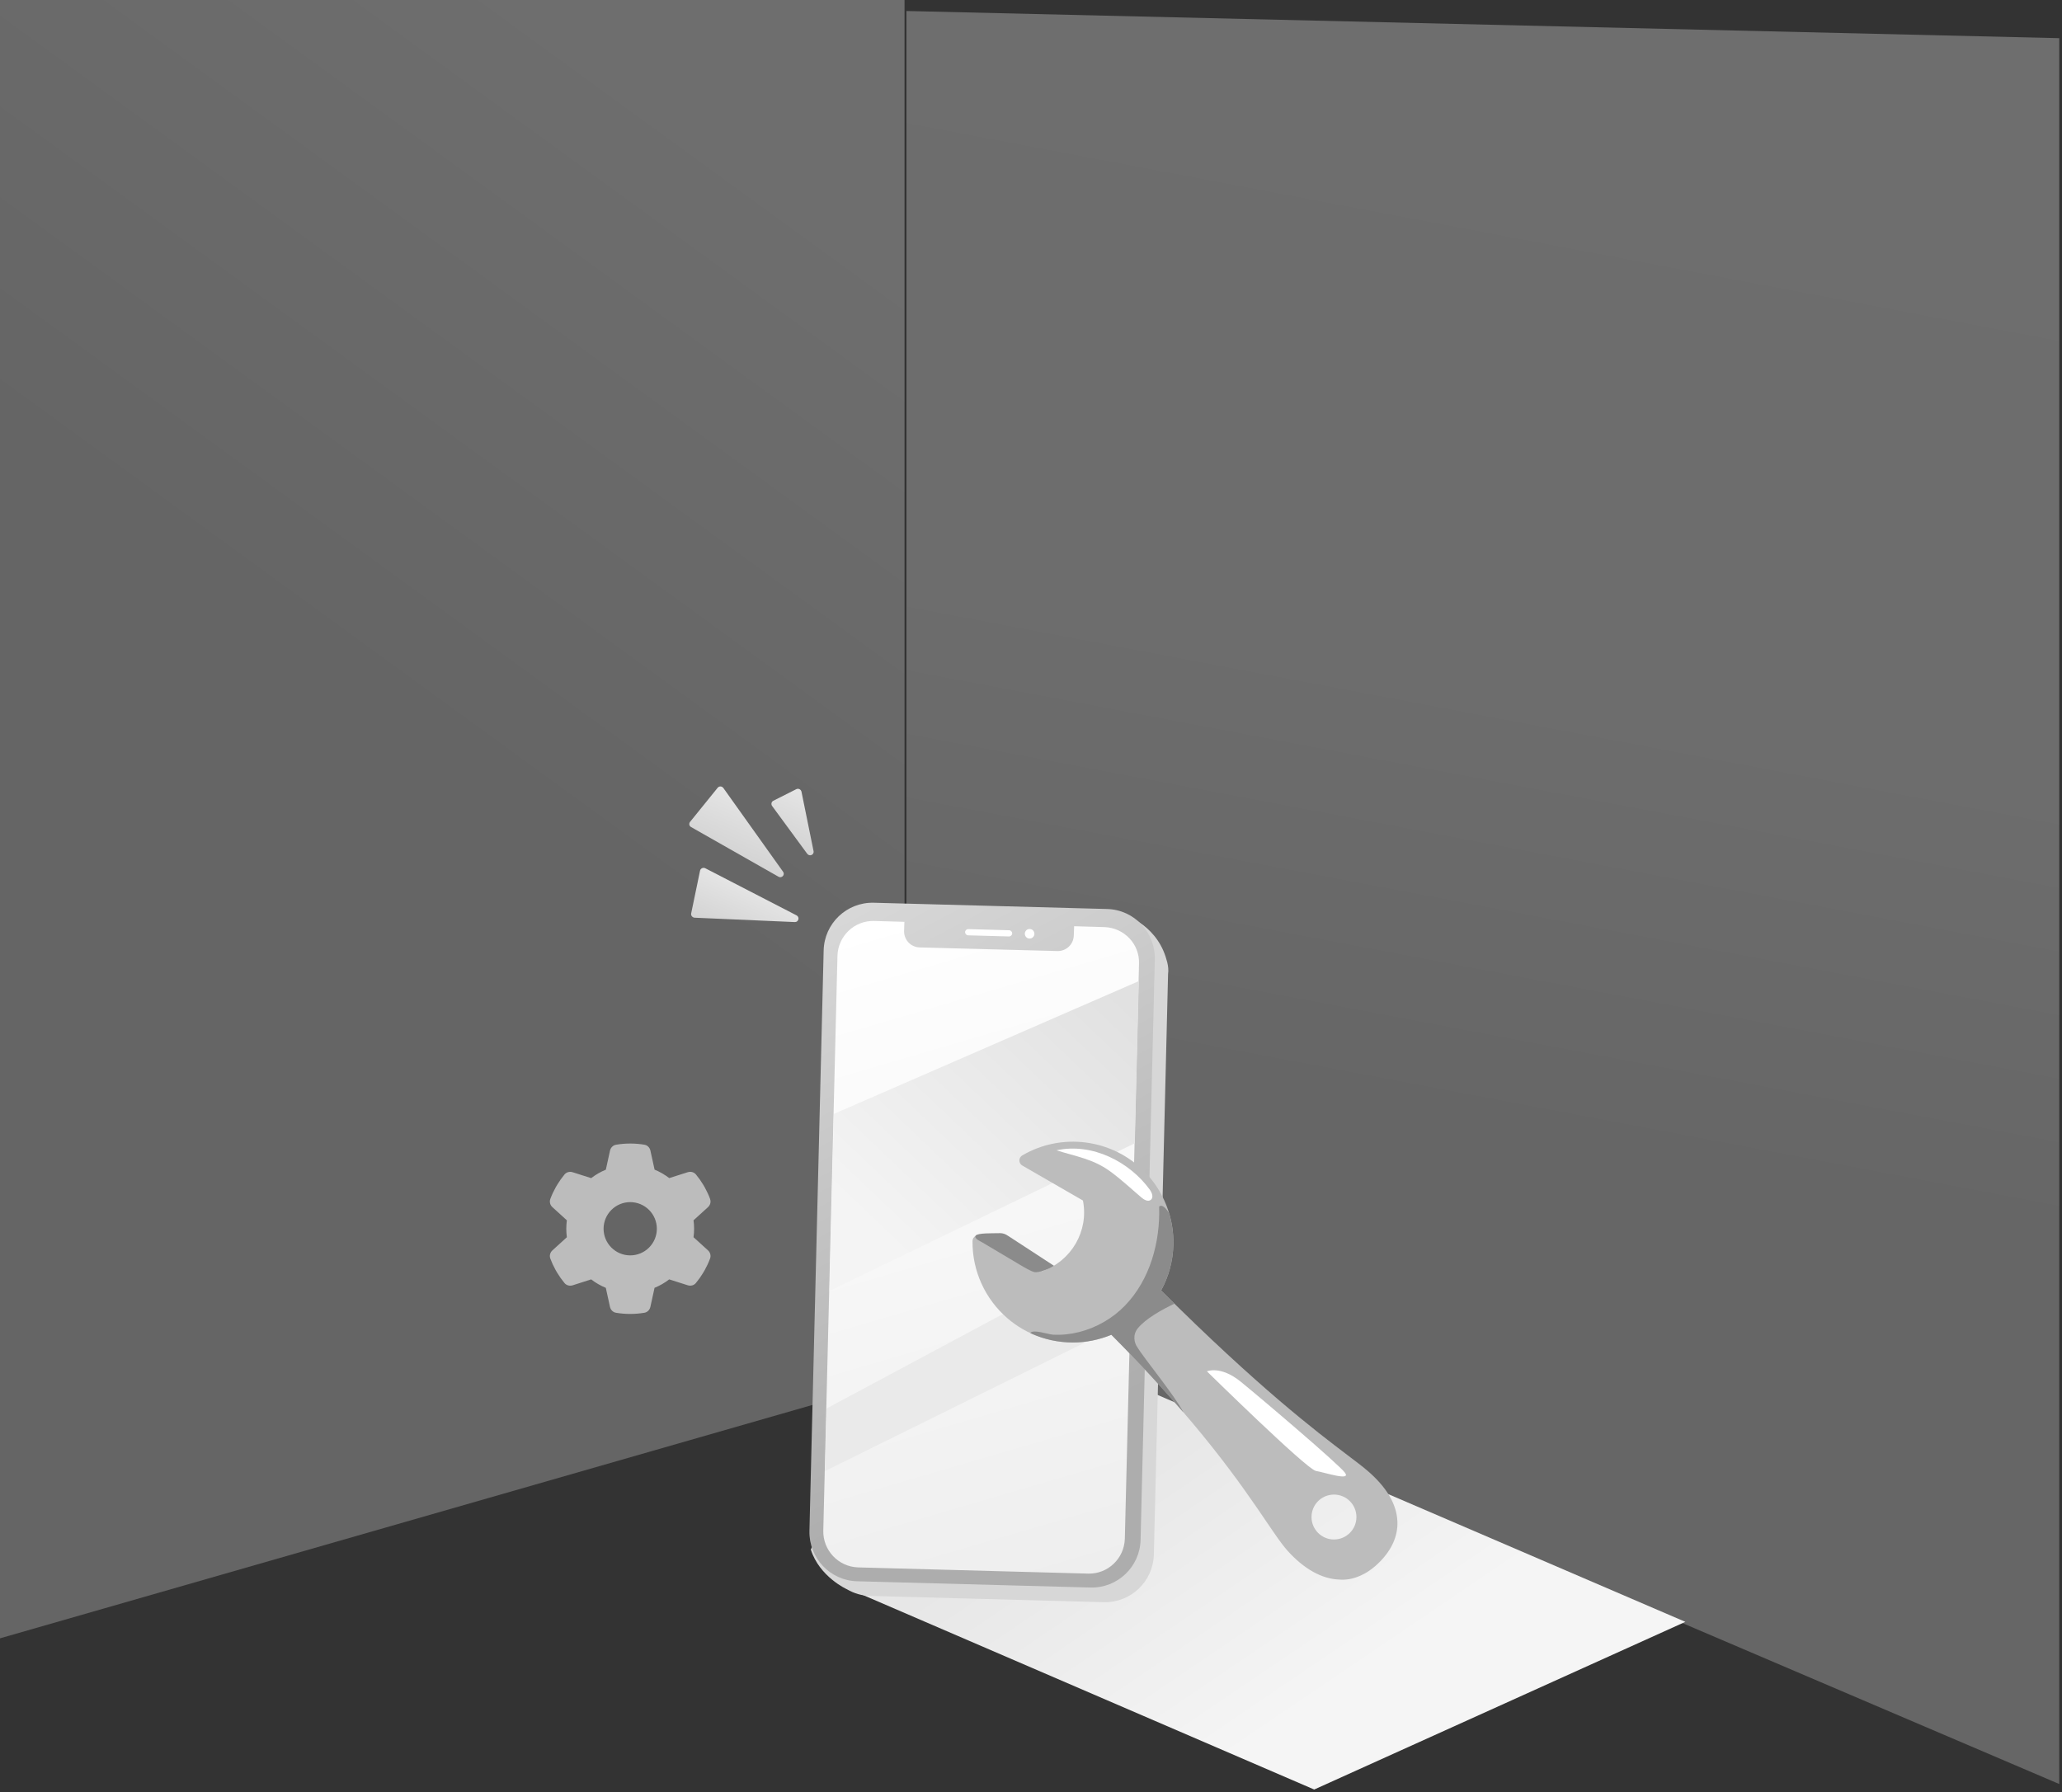 <svg width="375" height="326" viewBox="0 0 375 326" fill="none" xmlns="http://www.w3.org/2000/svg">
<rect x="0" y="0" width="375" height="326" fill="#333333" stroke="none"/>
<path opacity="0.3" fill-rule="evenodd" clip-rule="evenodd" d="M164.848 2L374.5 6.942V324.5L172 238L164.848 205.266V2Z" fill="url(#paint0_linear_8502_8304)"/>
<path opacity="0.3" fill-rule="evenodd" clip-rule="evenodd" d="M0 0H164.5V226.247L177.5 247L0 298V0Z" fill="url(#paint1_linear_8502_8304)"/>
<path d="M306.5 295L209.996 253.501L155.5 289.5L239.004 325.5L306.5 295Z" fill="url(#paint2_linear_8502_8304)"/>
<mask id="mask0_8502_8304" style="mask-type:luminance" maskUnits="userSpaceOnUse" x="80" y="135" width="196" height="184">
<rect x="80.488" y="135.054" width="194.57" height="183.452" fill="white"/>
</mask>
<g mask="url(#mask0_8502_8304)">
<path d="M126.314 166.921C125.921 166.886 125.622 166.53 125.695 166.155L127.312 158.37C127.4 157.957 127.854 157.748 128.235 157.913L144.857 166.495C145.489 166.815 145.224 167.738 144.553 167.717L126.314 166.921Z" fill="url(#paint3_linear_8502_8304)"/>
<path d="M125.686 150.436C125.321 150.233 125.241 149.791 125.521 149.461L130.519 143.282C130.799 142.952 131.284 142.982 131.545 143.321L142.413 158.567C142.815 159.103 142.185 159.822 141.57 159.464L125.686 150.436Z" fill="url(#paint4_linear_8502_8304)"/>
<path d="M140.412 146.592C140.189 146.269 140.295 145.818 140.639 145.652L144.82 143.542C145.219 143.354 145.66 143.591 145.757 143.994L147.952 154.792C148.102 155.489 147.212 155.87 146.789 155.279L140.412 146.592Z" fill="url(#paint5_linear_8502_8304)"/>
<path d="M212.095 174.401C212.083 174.361 212.083 174.361 212.071 174.321C212.048 174.241 212.025 174.161 211.99 174.042C209.998 167.824 203.949 166.172 203.949 166.172L203.058 167.992L161.311 166.867C156.4 166.744 152.315 170.625 152.204 175.552L149.702 277.292L147.454 281.848C149.045 286.84 154.011 289.069 154.062 289.097C155.308 289.815 156.734 290.264 158.293 290.285L200.734 291.424C205.645 291.546 209.729 287.665 209.841 282.738L212.428 177.162C212.531 176.482 212.452 175.769 212.281 175.039C212.223 174.84 212.165 174.64 212.095 174.401Z" fill="#D7D7D7"/>
<path d="M155.881 287.619C150.97 287.497 147.093 283.39 147.205 278.463L149.792 172.887C149.904 167.96 153.988 164.079 158.899 164.201L201.34 165.34C206.251 165.463 210.127 169.57 210.016 174.497L207.429 280.073C207.317 285 203.233 288.881 198.322 288.758L155.881 287.619Z" fill="url(#paint6_linear_8502_8304)"/>
<path d="M195.343 168.473L195.282 170.18C195.225 171.756 193.948 172.996 192.35 172.987L167.22 172.327C165.649 172.267 164.411 170.983 164.416 169.379L164.477 167.672L158.952 167.513C155.389 167.429 152.417 170.248 152.302 173.833L149.724 278.411C149.648 281.985 152.464 284.973 156.038 285.096L197.915 286.227C201.478 286.311 204.449 283.492 204.565 279.907L207.143 175.329C207.298 171.732 204.443 168.756 200.869 168.632L195.343 168.473Z" fill="url(#paint7_linear_8502_8304)"/>
<path d="M205.947 226.398L150.336 256.184L150.045 267.574L205.599 240.101L205.947 226.398Z" fill="#EAEAEA"/>
<path d="M150.857 234.809L206.376 207.952L207.108 178.458L151.66 202.608L150.857 234.809Z" fill="url(#paint8_linear_8502_8304)"/>
<path d="M176.07 170.128C175.769 170.129 175.517 169.857 175.514 169.554C175.512 169.252 175.783 168.999 176.085 168.997L183.523 169.203C183.824 169.202 184.076 169.474 184.079 169.777C184.081 170.079 183.81 170.332 183.508 170.334L176.07 170.128Z" fill="white"/>
<path fill-rule="evenodd" clip-rule="evenodd" d="M188.082 169.602C188.218 170.065 187.954 170.549 187.493 170.684C187.032 170.819 186.549 170.553 186.413 170.09C186.278 169.628 186.542 169.143 187.003 169.008C187.463 168.873 187.947 169.139 188.082 169.602C188.218 170.065 188.082 169.602 188.082 169.602Z" fill="white"/>
</g>
<path d="M248.623 267.455C247.72 266.685 246.518 265.775 244.997 264.626C239.359 260.35 228.927 252.427 211.157 234.723C212.525 232.233 213.302 229.444 213.388 226.509C213.547 221.489 211.602 216.568 208.049 213.015C202.178 207.145 193.074 205.97 185.909 210.16C185.584 210.352 185.384 210.704 185.384 211.083C185.384 211.461 185.59 211.813 185.916 211.999L196.946 218.368C198.035 223.873 194.874 229.371 189.521 231.217L178.458 224.816C178.133 224.63 177.728 224.623 177.402 224.816C177.077 225.002 176.871 225.347 176.864 225.725C176.805 231.124 179.122 236.251 183.226 239.79C186.626 242.725 190.876 244.186 195.126 244.186C197.51 244.186 199.887 243.708 202.125 242.785C218.202 258.935 225.806 270.131 230.361 276.845C231.955 279.196 233.111 280.896 234.1 282.005C237.128 285.391 240.422 287.224 243.636 287.311C243.716 287.311 247.175 287.842 250.828 284.189C253.125 281.892 254.241 279.375 254.135 276.725C254.002 273.578 252.149 270.457 248.623 267.455ZM242.6 280.019C240.349 280.019 238.516 278.193 238.516 275.935C238.516 273.677 240.342 271.851 242.6 271.851C244.858 271.851 246.684 273.677 246.684 275.935C246.684 278.193 244.851 280.019 242.6 280.019Z" fill="#BCBCBC"/>
<path d="M213.595 237.127C212.798 236.344 211.988 235.54 211.157 234.717C212.525 232.227 213.302 229.438 213.389 226.502C213.448 224.51 213.176 222.545 212.612 220.665C212.107 219.835 211.31 218.945 210.805 219.483C211.011 226.004 209.119 232.798 204.583 237.486C202.332 239.81 199.404 241.49 196.262 242.287C194.709 242.679 193.102 242.852 191.501 242.765C190.565 242.712 187.922 241.736 187.391 242.453V242.486C189.828 243.622 192.471 244.186 195.114 244.186C197.498 244.186 199.875 243.708 202.113 242.785C207.312 248.011 211.622 252.713 215.235 256.916C213.429 253.503 208.103 247.201 206.682 244.797C206.363 244.253 205.911 242.858 206.927 241.603C208.368 239.843 211.297 238.21 213.595 237.127Z" fill="#8B8B8B"/>
<path d="M219.491 249.432C219.491 249.432 221.968 248.343 225.633 251.312C229.299 254.287 243.404 266.28 244.592 267.867C245.781 269.454 240.993 267.84 239.306 267.548C237.626 267.249 219.491 249.432 219.491 249.432ZM201.767 212.969C203.812 214.436 205.645 216.17 207.564 217.803C208.055 218.221 208.779 218.646 209.291 218.241C209.842 217.803 209.496 216.927 209.078 216.355C205.452 211.375 198.686 207.816 192.145 209.23C195.598 210.339 198.699 210.777 201.767 212.969Z" fill="white"/>
<path d="M185.504 230.062C186.308 230.54 187.424 231.191 188.068 231.37C188.845 231.582 191.029 230.739 191.667 230.228C189.05 228.521 186.129 226.609 183.506 224.902C183.207 224.709 182.908 224.51 182.569 224.404C182.158 224.278 181.719 224.284 181.294 224.311C180.697 224.337 177.775 224.238 177.436 224.756C177.091 225.28 178.306 225.778 178.698 226.018C180.962 227.372 183.24 228.707 185.504 230.062Z" fill="#8B8B8B"/>
<path d="M129.137 218.087C129.331 218.614 129.168 219.201 128.75 219.577L126.128 221.962C126.195 222.465 126.231 222.979 126.231 223.5C126.231 224.021 126.195 224.535 126.128 225.038L128.75 227.423C129.168 227.799 129.331 228.386 129.137 228.913C128.871 229.633 128.55 230.324 128.181 230.99L127.896 231.48C127.497 232.146 127.049 232.776 126.558 233.369C126.201 233.805 125.608 233.95 125.075 233.781L121.702 232.709C120.891 233.333 119.995 233.854 119.038 234.247L118.281 237.704C118.16 238.255 117.736 238.691 117.179 238.782C116.344 238.921 115.484 238.994 114.606 238.994C113.728 238.994 112.868 238.921 112.033 238.782C111.476 238.691 111.052 238.255 110.931 237.704L110.174 234.247C109.218 233.854 108.321 233.333 107.51 232.709L104.144 233.787C103.611 233.956 103.018 233.805 102.66 233.375C102.17 232.782 101.722 232.152 101.322 231.486L101.038 230.996C100.668 230.33 100.347 229.639 100.081 228.919C99.887 228.392 100.051 227.805 100.468 227.429L103.09 225.044C103.024 224.535 102.987 224.021 102.987 223.5C102.987 222.979 103.024 222.465 103.09 221.962L100.468 219.577C100.051 219.201 99.887 218.614 100.081 218.087C100.347 217.367 100.668 216.676 101.038 216.01L101.322 215.52C101.722 214.854 102.17 214.224 102.66 213.631C103.018 213.195 103.611 213.05 104.144 213.219L107.516 214.291C108.327 213.667 109.224 213.146 110.18 212.753L110.937 209.296C111.058 208.745 111.482 208.309 112.039 208.218C112.875 208.073 113.734 208 114.612 208C115.49 208 116.35 208.073 117.185 208.212C117.743 208.303 118.166 208.739 118.287 209.29L119.044 212.747C120.001 213.14 120.897 213.661 121.708 214.285L125.081 213.213C125.614 213.044 126.207 213.195 126.564 213.625C127.055 214.218 127.503 214.848 127.902 215.514L128.187 216.004C128.556 216.67 128.877 217.361 129.143 218.081L129.137 218.087ZM114.612 228.344C115.897 228.344 117.129 227.833 118.037 226.925C118.946 226.017 119.456 224.785 119.456 223.5C119.456 222.215 118.946 220.983 118.037 220.075C117.129 219.167 115.897 218.656 114.612 218.656C113.328 218.656 112.096 219.167 111.187 220.075C110.279 220.983 109.768 222.215 109.768 223.5C109.768 224.785 110.279 226.017 111.187 226.925C112.096 227.833 113.328 228.344 114.612 228.344Z" fill="#BCBCBC"/>
<defs>
<linearGradient id="paint0_linear_8502_8304" x1="279" y1="210.5" x2="309.446" y2="49.458" gradientUnits="userSpaceOnUse">
<stop stop-color="#DBDBDB"/>
<stop offset="0.499" stop-color="#F3F3F3"/>
<stop offset="1" stop-color="#F5F5F5"/>
</linearGradient>
<linearGradient id="paint1_linear_8502_8304" x1="126" y1="23.5" x2="57.619" y2="117.42" gradientUnits="userSpaceOnUse">
<stop stop-color="#F6F6F6"/>
<stop offset="1" stop-color="#D9D9D9"/>
</linearGradient>
<linearGradient id="paint2_linear_8502_8304" x1="190.5" y1="275" x2="222" y2="321.5" gradientUnits="userSpaceOnUse">
<stop stop-color="#E7E7E7"/>
<stop offset="1" stop-color="#F5F5F5"/>
</linearGradient>
<linearGradient id="paint3_linear_8502_8304" x1="136.763" y1="161.621" x2="133.15" y2="169.932" gradientUnits="userSpaceOnUse">
<stop stop-color="#E5E5E5"/>
<stop offset="1" stop-color="#D3D3D3"/>
</linearGradient>
<linearGradient id="paint4_linear_8502_8304" x1="137.655" y1="145.881" x2="133.308" y2="155.878" gradientUnits="userSpaceOnUse">
<stop stop-color="#E5E5E5"/>
<stop offset="1" stop-color="#D3D3D3"/>
</linearGradient>
<linearGradient id="paint5_linear_8502_8304" x1="146.906" y1="144.199" x2="142.794" y2="153.656" gradientUnits="userSpaceOnUse">
<stop stop-color="#E5E5E5"/>
<stop offset="1" stop-color="#D3D3D3"/>
</linearGradient>
<linearGradient id="paint6_linear_8502_8304" x1="148.5" y1="139.5" x2="208" y2="252.5" gradientUnits="userSpaceOnUse">
<stop stop-color="#E2E2E2"/>
<stop offset="1" stop-color="#ADADAD"/>
</linearGradient>
<linearGradient id="paint7_linear_8502_8304" x1="160.83" y1="166.644" x2="196.071" y2="287.086" gradientUnits="userSpaceOnUse">
<stop stop-color="white"/>
<stop offset="1" stop-color="#EEEEEE"/>
</linearGradient>
<linearGradient id="paint8_linear_8502_8304" x1="202.744" y1="180.098" x2="160.059" y2="224.928" gradientUnits="userSpaceOnUse">
<stop stop-color="#E1E1E1"/>
<stop offset="1" stop-color="#F4F4F4"/>
</linearGradient>
</defs>
</svg>
